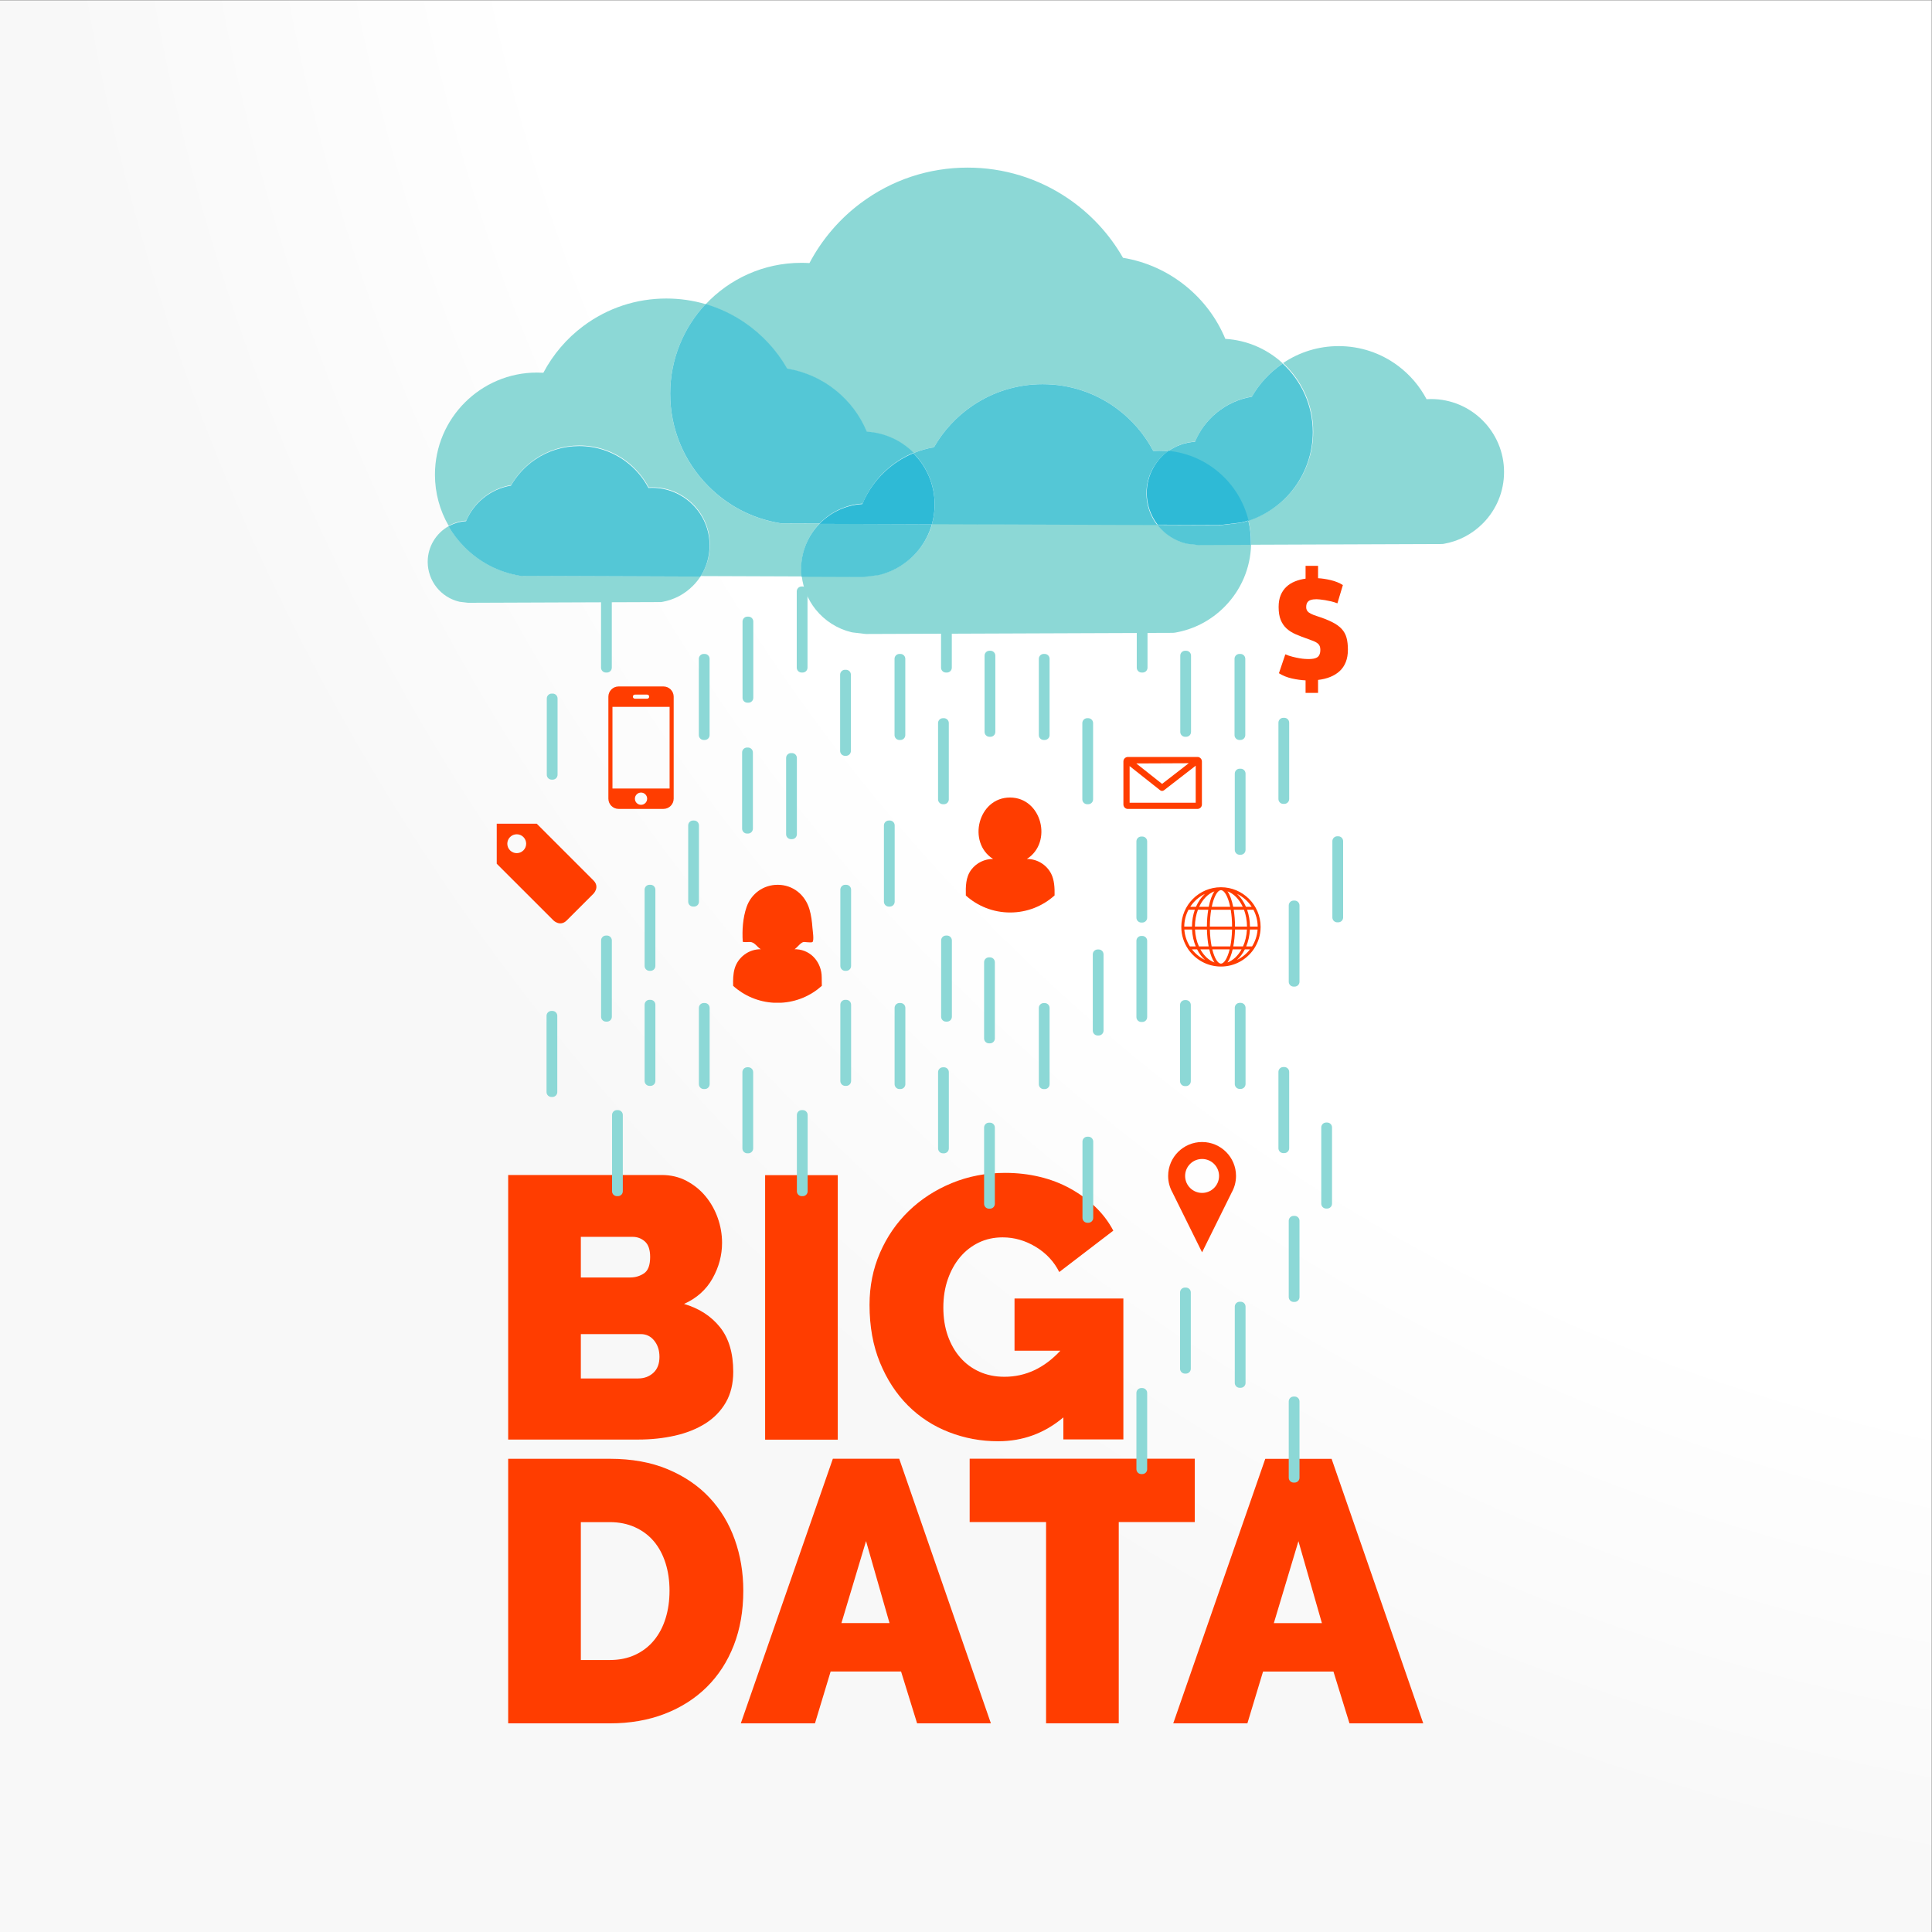 <?xml version="1.0" encoding="UTF-8" standalone="no"?>
<!-- Created with Inkscape (http://www.inkscape.org/) -->

<svg
   xmlns:dc="http://purl.org/dc/elements/1.1/"
   xmlns:cc="http://creativecommons.org/ns#"
   xmlns:rdf="http://www.w3.org/1999/02/22-rdf-syntax-ns#"
   xmlns:svg="http://www.w3.org/2000/svg"
   xmlns="http://www.w3.org/2000/svg"
   xmlns:sodipodi="http://sodipodi.sourceforge.net/DTD/sodipodi-0.dtd"
   xmlns:inkscape="http://www.inkscape.org/namespaces/inkscape"
   version="1.1"
   id="svg2"
   xml:space="preserve"
   width="5291.333"
   height="5291.333"
   viewBox="0 0 5291.333 5291.333"
   sodipodi:docname="enterprise.svg"
   inkscape:version="0.92.3 (2405546, 2018-03-11)"><rect x="0" y="0" width="5291.333" height="5291.333" fill="#333333" stroke="none"/><defs
     id="defs6"><radialGradient
       fx="0"
       fy="0"
       cx="0"
       cy="0"
       r="1"
       gradientUnits="userSpaceOnUse"
       gradientTransform="matrix(19842.5,0,0,-19842.5,19842.5,19842.5)"
       spreadMethod="pad"
       id="radialGradient22"><stop
         style="stop-opacity:1;stop-color:#ffffff"
         offset="0"
         id="stop16" /><stop
         style="stop-opacity:1;stop-color:#ffffff"
         offset="0.799"
         id="stop18" /><stop
         style="stop-opacity:1;stop-color:#f8f8f8"
         offset="1"
         id="stop20" /></radialGradient></defs><sodipodi:namedview
     pagecolor="#ffffff"
     bordercolor="#666666"
     borderopacity="1"
     objecttolerance="10"
     gridtolerance="10"
     guidetolerance="10"
     inkscape:pageopacity="0"
     inkscape:pageshadow="2"
     inkscape:window-width="1366"
     inkscape:window-height="704"
     id="namedview4"
     showgrid="false"
     inkscape:zoom="0.044601233"
     inkscape:cx="2645.6667"
     inkscape:cy="2645.6667"
     inkscape:window-x="0"
     inkscape:window-y="27"
     inkscape:window-maximized="1"
     inkscape:current-layer="g12" /><g
     id="g10"
     inkscape:groupmode="layer"
     inkscape:label="ink_ext_XXXXXX"
     transform="matrix(1.333,0,0,-1.333,0,5291.333)"><g
       id="g12"
       transform="scale(0.1)"><g
         id="g14"
         transform="scale(2.435)"><path
           d="M 16300,0 H 0 V 16300 H 16300 V 0"
           style="fill:url(#radialGradient22);fill-opacity:1;fill-rule:nonzero;stroke:none"
           id="path24"
           inkscape:connector-curvature="0" /></g><path
         d="m 13756,7012.3 c 0,209.2 -28.1,400.6 -84.2,574.2 -56.2,173.4 -136.6,321.5 -241.2,444 -104.6,122.5 -233.5,218.2 -386.6,287.1 -153.1,68.9 -324.2,103.4 -513,103.4 h -597.1 V 5588.3 h 597.1 c 194,0 367.5,35.6 520.7,107.1 153.1,71.5 281.9,171 386.6,298.6 104.5,127.5 183.7,278.2 237.3,451.7 53.6,173.5 80.4,362.4 80.4,566.6 z M 10441,4286.8 v 5435.7 h 2090 c 449.1,0 844.7,-71.6 1186.7,-214.4 341.9,-143 627.8,-336.9 857.5,-581.9 229.7,-244.9 403.1,-532 520.6,-861.2 117.3,-329.2 176.1,-680.2 176.1,-1052.7 0,-413.5 -65.1,-787.4 -195.3,-1121.6 -130.1,-334.4 -315.2,-620.2 -555,-857.5 -240,-237.3 -528.3,-421.1 -865.1,-551.2 -336.9,-130.2 -712,-195.2 -1125.5,-195.2 h -2090"
         style="fill:#ff3d00;fill-opacity:1;fill-rule:nonzero;stroke:none"
         id="path26"
         inkscape:connector-curvature="0" /><g
         id="g28"
         transform="scale(1.249)"><path
           d="m 14632.5,5081.85 -386.2,1348.74 -404.7,-1348.74 z m -931.9,2703.64 h 1091.2 L 16300,3432.74 h -1213.9 l -263.6,852.1 h -1158.7 l -257.5,-852.1 h -1219.9 l 1514.2,4352.75"
           style="fill:#ff3d00;fill-opacity:1;fill-rule:nonzero;stroke:none"
           id="path30"
           inkscape:connector-curvature="0" /></g><g
         id="g32"
         transform="scale(1.506)"><path
           d="M 16300,5592.68 H 15262.8 V 2847.01 h -991.5 v 2745.67 h -1042.4 v 864.37 H 16300 v -864.37"
           style="fill:#ff3d00;fill-opacity:1;fill-rule:nonzero;stroke:none"
           id="path34"
           inkscape:connector-curvature="0" /></g><g
         id="g36"
         transform="scale(1.794)"><path
           d="m 15139.3,3537.24 -268.8,938.79 -281.7,-938.79 z m -648.6,1881.88 h 759.6 L 16300,2389.37 h -844.9 l -183.5,593.11 h -806.5 l -179.2,-593.11 h -849.2 l 1054,3029.75"
           style="fill:#ff3d00;fill-opacity:1;fill-rule:nonzero;stroke:none"
           id="path38"
           inkscape:connector-curvature="0" /></g><path
         d="m 13549.3,11817.4 c 0,132.6 -35.8,243.6 -107.2,333 -71.5,89.2 -163.4,134 -275.6,134 h -1232.6 v -911.1 h 1179 c 122.5,0 225.9,38.3 310.1,114.8 84.2,76.6 126.3,186.3 126.3,329.3 z m -1615.4,2465.2 v -834.5 h 1018.2 c 102.1,0 195.3,28 279.5,84.2 84.2,56.1 126.3,168.4 126.3,336.8 0,148 -35.8,253.9 -107.2,317.8 -71.5,63.7 -155.7,95.7 -252.6,95.7 z m 3131.3,-2771.5 c 0,-245 -51.1,-455.5 -153.2,-631.6 -102.1,-176.1 -242.4,-320.3 -421,-432.6 -178.7,-112.3 -386.7,-195.2 -624,-248.8 -237.3,-53.6 -488.8,-80.4 -754.1,-80.4 H 10441 v 5435.8 h 3154.2 c 188.8,0 359.9,-41 513,-122.5 153.1,-81.7 283.2,-187.6 390.4,-317.8 107.2,-130.1 190.1,-278.2 248.8,-444 58.7,-165.9 88.1,-335.7 88.1,-509.1 0,-255.3 -65.1,-499 -195.2,-731.2 -130.2,-232.3 -325.4,-407 -585.7,-524.4 311.2,-91.9 557.5,-251.5 738.8,-478.5 181.1,-227.2 271.8,-532.1 271.8,-914.9"
         style="fill:#ff3d00;fill-opacity:1;fill-rule:nonzero;stroke:none"
         id="path40"
         inkscape:connector-curvature="0" /><g
         id="g42"
         transform="scale(1.056)"><path
           d="M 14886.6,9579.15 V 14725.6 H 16300 V 9579.15 h -1413.4"
           style="fill:#ff3d00;fill-opacity:1;fill-rule:nonzero;stroke:none"
           id="path44"
           inkscape:connector-curvature="0" /></g><g
         id="g46"
         transform="scale(1.416)"><path
           d="m 15429.2,7466.75 c -274.1,-230.79 -589.5,-346.08 -946.5,-346.08 -248.8,0 -486.8,44.08 -713.9,132.46 -227.2,88.3 -425.5,217.23 -595,386.71 -169.5,169.47 -304.7,376.75 -405.6,622.03 -101,245.13 -151.4,524.61 -151.4,838.27 0,270.43 50.4,521.93 151.4,754.49 100.9,232.57 239.7,434.47 416.5,605.77 176.6,171.3 384.8,306.5 624.6,405.7 239.8,99.1 498.5,148.7 776.1,148.7 173.1,0 338.9,-19 497.7,-56.8 158.6,-37.8 305.5,-93.8 440.7,-167.7 135.2,-73.9 257,-162.2 365.1,-265 108.2,-102.8 196.5,-219 265.1,-348.8 l -784.3,-600.35 c -75.7,151.39 -189.3,273.11 -340.7,365.02 -151.4,91.93 -311.9,137.93 -481.4,137.93 -126.3,0 -241.6,-25.3 -346.1,-75.7 -104.6,-50.57 -194.7,-120.87 -270.4,-210.94 -75.8,-90.14 -135.3,-197.45 -178.6,-321.79 -43.2,-124.4 -64.8,-260.54 -64.8,-408.39 0,-151.4 21.6,-288.52 64.8,-411.02 43.3,-122.64 103.7,-228.11 181.2,-316.42 77.5,-88.37 170.4,-156.83 278.6,-205.5 108.2,-48.68 228.9,-73.05 362.3,-73.05 306.5,0 576.9,126.17 811.3,378.66 h -665.2 v 757.17 H 16300 V 7147.65 h -870.8 v 319.1"
           style="fill:#ff3d00;fill-opacity:1;fill-rule:nonzero;stroke:none"
           id="path48"
           inkscape:connector-curvature="0" /></g><g
         id="g50"
         transform="scale(2.059)"><path
           d="m 6649.72,16300 c -301.46,0 -588.26,-95.1 -829.3,-275 -165.54,-123.5 -301.8,-283.2 -398.42,-465.9 -21.13,1.3 -42.31,2 -63.44,2 -561.51,0 -1018.31,-456.8 -1018.31,-1018.3 0,-182.3 47.68,-357.4 137.09,-511 52.35,29.5 111.84,47.8 175.16,51.7 36.99,89 95.31,167.5 170.94,229.3 80.49,66 175.56,108.9 277.13,125.6 58.83,102.9 140.92,191.9 239.43,259.1 130.19,88.8 282.57,135.7 440.64,135.7 170.07,0 331.87,-53.6 467.84,-155.1 93.41,-69.7 170.26,-159.8 224.76,-262.9 11.9,0.8 23.9,1.1 35.8,1.1 316.77,0 574.47,-257.6 574.47,-574.5 0,-112 -31.92,-219.3 -91.47,-311.3 l 1008.35,-3.7 c -3.01,25.2 -4.52,50.7 -4.52,76.2 0,175.5 69.76,335 182.99,452.2 l -374.96,1.4 c -9.82,0.1 -19.58,1 -29.29,2.6 -270.04,46.1 -515.26,174.3 -709.12,370.6 -243.66,246.6 -377.83,573.4 -377.83,920.2 0,345.3 134.31,659.8 353.49,894 -126.06,37 -257.6,56 -391.43,56"
           style="fill:#8cd8d6;fill-opacity:1;fill-rule:nonzero;stroke:none"
           id="path52"
           inkscape:connector-curvature="0" /></g><g
         id="g54"
         transform="scale(2.224)"><path
           d="m 8939.49,16300 c -358.89,0 -700.29,-113.2 -987.29,-327.4 -197.02,-147 -359.25,-337.1 -474.26,-554.6 -25.14,1.5 -50.41,2.3 -75.59,2.3 -348.77,0 -663.65,-148.1 -885,-384.7 127.61,-37.4 249.09,-94.7 360.65,-170.9 161.64,-110.2 296.35,-256.2 392.84,-425 166.63,-27.5 322.65,-97.9 454.66,-206 124.1,-101.6 219.82,-230.4 280.48,-376.4 168.25,-10.2 319.95,-82.7 432.23,-194.8 60.87,25.2 124.63,43.4 190.19,54.2 86.82,151.9 208.04,283.3 353.4,382.4 192.13,131.1 417.08,200.4 650.39,200.4 251.03,0 489.81,-79.2 690.61,-229 137.8,-102.9 251.3,-235.9 331.7,-388 17.6,1.1 35.3,1.6 52.9,1.6 28.4,0 56.6,-1.4 84.3,-4.1 71.1,51 156.7,83 249.4,88.6 43.3,104.4 111.7,196.5 200.4,269.1 94.4,77.2 205.9,127.6 325,147.2 69,120.7 165.3,225.1 280.8,303.8 1.2,0.9 2.5,1.7 3.7,2.6 -141.5,130.5 -326.8,214.2 -531,226.6 -78,187.8 -201.1,353.4 -360.7,484.1 -169.8,139 -370.4,229.6 -584.8,264.9 -124.1,217.1 -297.3,404.9 -505.18,546.7 -274.72,187.4 -596.25,286.4 -929.83,286.4"
           style="fill:#8cd8d6;fill-opacity:1;fill-rule:nonzero;stroke:none"
           id="path56"
           inkscape:connector-curvature="0" /></g><g
         id="g58"
         transform="scale(2.052)"><path
           d="m 7065.4,16300 c -219.98,-235 -354.75,-550.6 -354.75,-897.2 0,-347.9 134.68,-675.8 379.18,-923.3 194.53,-197 440.59,-325.6 711.56,-371.8 9.7,-1.7 19.54,-2.6 29.39,-2.6 l 376.3,-1.4 c 110.26,114.1 261.61,188.3 429.92,198.5 59.22,142.4 152.52,268 273.55,367.1 72.43,59.3 152.32,107 237.24,142.1 -121.72,121.5 -286.18,200.1 -468.58,211.2 -65.75,158.3 -169.53,297.9 -304.01,408 -143.16,117.2 -312.3,193.6 -492.95,223.3 -104.6,183.1 -250.64,341.4 -425.82,460.8 -120.99,82.5 -252.69,144.7 -391.03,185.3"
           style="fill:#54c7d6;fill-opacity:1;fill-rule:nonzero;stroke:none"
           id="path60"
           inkscape:connector-curvature="0" /></g><g
         id="g62"
         transform="scale(1.775)"><path
           d="m 10790.3,16300 c -30.4,-106.7 -81.6,-207.3 -151.5,-294.6 -116.4,-145.7 -279.7,-249.8 -459.9,-293.1 -6.1,-1.5 -12.3,-2.5 -18.5,-3.3 l -155.5,-18.7 c -6.04,-0.7 -12.13,-1.1 -18.27,-1.1 h -3.61 -1.74 l -700.39,2.6 c 16.62,-139.2 71.9,-272.5 159.81,-382.5 104.76,-131 251.66,-224.7 413.84,-263.7 5.47,-1.3 11.05,-2.3 16.63,-3 l 139.83,-16.8 c 5.4,-0.6 11,-1 16.4,-1 h 3.3 1.6 l 3544,13.3 c 8,0 16,0.7 23.8,2.1 219.1,37.3 418.1,141.3 575.4,300.6 191,193.3 299.1,447.4 306.2,718.1 l -606.6,-2.3 h -1.2 -2.6 c -4.4,0.1 -8.7,0.4 -13.1,0.9 l -111,13.3 c -4.5,0.6 -8.9,1.4 -13.3,2.4 -128.8,31 -245.5,105.4 -328.8,209.5 -1.9,2.5 -3.9,5 -5.9,7.6 l -2608.9,9.7"
           style="fill:#8cd8d6;fill-opacity:1;fill-rule:nonzero;stroke:none"
           id="path64"
           inkscape:connector-curvature="0" /></g><g
         id="g66"
         transform="scale(1.775)"><path
           d="m 9485.1,16300 c -131.32,-135.9 -212.21,-320.9 -212.21,-524.4 0,-29.7 1.74,-59.2 5.24,-88.5 l 700.18,-2.6 h 1.74 3.67 c 6.08,0 12.17,0.4 18.28,1.2 l 155.3,18.6 c 6.2,0.8 12.4,1.9 18.6,3.3 180.1,43.4 343.4,147.4 459.8,293 69.8,87.4 121,187.9 151.4,294.6 l -1302,4.8"
           style="fill:#54c7d6;fill-opacity:1;fill-rule:nonzero;stroke:none"
           id="path68"
           inkscape:connector-curvature="0" /></g><g
         id="g70"
         transform="scale(1.951)"><path
           d="m 10979.8,16300 c -266,0 -522.4,-79 -741.4,-228.4 -165.7,-113 -303.89,-262.7 -402.86,-435.9 -74.73,-12.3 -147.41,-33 -216.8,-61.7 138.64,-138.4 224.49,-329.6 224.49,-540.4 0,-70.7 -9.95,-140.8 -29.12,-208.3 l 2372.89,-8.8 c -73.6,95.1 -114,213.1 -114,333.5 0,182.7 90.3,344.7 228.5,443.9 -31.6,3.1 -63.7,4.7 -96.1,4.7 -20.1,0 -40.3,-0.6 -60.3,-1.9 -91.7,173.5 -221,325 -378.1,442.3 -228.9,170.7 -501.1,261 -787.2,261"
           style="fill:#54c7d6;fill-opacity:1;fill-rule:nonzero;stroke:none"
           id="path72"
           inkscape:connector-curvature="0" /></g><g
         id="g74"
         transform="scale(1.864)"><path
           d="m 10067.1,16300 c -93.4,-38.7 -181.32,-91.2 -261.03,-156.4 -133.2,-109.1 -235.87,-247.3 -301.04,-404 -185.23,-11.2 -351.79,-92.9 -473.18,-218.5 l 1239.75,-4.6 c 20.1,70.6 30.6,144 30.6,217.9 0,220.7 -89.9,420.8 -235.1,565.6"
           style="fill:#2ebad6;fill-opacity:1;fill-rule:nonzero;stroke:none"
           id="path76"
           inkscape:connector-curvature="0" /></g><g
         id="g78"
         transform="scale(1.999)"><path
           d="m 13758.5,16300 c -204.6,0 -401.8,-60.3 -570.9,-174.3 190.3,-175.4 309.7,-426.6 309.7,-705.1 0,-216.4 -74.4,-428.7 -209.6,-597.8 -117.8,-147.5 -277.8,-257.6 -455.9,-315.2 17.5,-71.7 26.8,-146.6 26.8,-223.6 0,-8.5 -0.2,-17 -0.4,-25.4 l 1961.7,7.3 c 5.6,0.1 11.2,0.6 16.8,1.5 154.5,26.4 294.9,99.7 405.9,212.1 139.4,141.2 216.2,328.3 216.2,526.8 0,413.3 -336.2,749.7 -749.6,749.7 -15.6,0 -31.2,-0.5 -46.8,-1.5 -71.1,134.5 -171.4,252.1 -293.3,343 -177.5,132.5 -388.6,202.5 -610.6,202.5"
           style="fill:#8cd8d6;fill-opacity:1;fill-rule:nonzero;stroke:none"
           id="path80"
           inkscape:connector-curvature="0" /></g><g
         id="g82"
         transform="scale(1.977)"><path
           d="m 13330.2,16300 c -1.4,-1 -2.8,-1.9 -4.2,-2.9 -129.9,-88.6 -238.2,-206 -315.8,-341.7 -134,-22.1 -259.5,-78.7 -365.6,-165.6 -99.7,-81.7 -176.7,-185.2 -225.5,-302.6 -104.2,-6.3 -200.4,-42.4 -280.4,-99.8 405.6,-40.2 737.3,-335.6 831.8,-723 180,58.2 341.7,169.5 460.8,318.6 136.6,170.9 211.9,385.5 211.9,604.3 0,281.5 -120.7,535.4 -313,712.7"
           style="fill:#54c7d6;fill-opacity:1;fill-rule:nonzero;stroke:none"
           id="path84"
           inkscape:connector-curvature="0" /></g><g
         id="g86"
         transform="scale(1.779)"><path
           d="m 14417.2,16300 c -25.7,-8.3 -51.7,-15.6 -77.9,-21.9 -7.9,-1.9 -15.8,-3.3 -23.8,-4.3 l -199.4,-24 c -7.8,-0.9 -15.6,-1.4 -23.5,-1.5 h -4.6 -2.3 l -718.7,2.7 c 1.9,-2.5 3.9,-5 5.9,-7.5 83,-103.9 199.5,-178.1 327.9,-209 4.4,-1 8.8,-1.8 13.3,-2.4 l 110.8,-13.3 c 4.3,-0.5 8.6,-0.8 13,-0.8 h 2.6 1.2 l 605.2,2.3 c 0.2,9.4 0.3,18.9 0.3,28.5 0,86.5 -10.4,170.6 -30,251.2"
           style="fill:#54c7d6;fill-opacity:1;fill-rule:nonzero;stroke:none"
           id="path88"
           inkscape:connector-curvature="0" /></g><g
         id="g90"
         transform="scale(1.867)"><path
           d="m 12858.6,16300 c -144.5,-103.6 -238.8,-273 -238.8,-464 0,-125.8 42.2,-249.1 119.1,-348.6 l 685,-2.5 h 2.1 4.4 c 7.5,0 15,0.5 22.4,1.3 l 190,22.9 c 7.7,0.9 15.2,2.3 22.7,4.1 25,6 49.8,13 74.2,20.9 -100.1,410.3 -451.4,723.3 -881.1,765.9"
           style="fill:#2ebad6;fill-opacity:1;fill-rule:nonzero;stroke:none"
           id="path92"
           inkscape:connector-curvature="0" /></g><g
         id="g94"
         transform="scale(1.772)"><path
           d="m 5201.09,16300 c -144.32,-81.5 -241.99,-236.3 -241.99,-413.5 0,-107.1 36.83,-212.1 103.67,-295.8 65.78,-82.3 158.04,-141.1 259.85,-165.5 3.44,-0.9 6.95,-1.5 10.47,-1.9 l 87.77,-10.6 c 3.45,-0.4 6.9,-0.6 10.35,-0.7 h 2.05 0.99 l 2225.55,8.4 c 4.97,0 9.99,0.4 14.9,1.3 137.63,23.5 262.56,88.8 361.31,188.8 32.73,33.1 61.51,69 86.28,107.2 l -2072.23,7.7 c -8.86,0.1 -17.72,0.9 -26.46,2.4 -243.89,41.7 -465.37,157.3 -640.49,334.6 -71.3,72.3 -132.23,152 -182.02,237.6"
           style="fill:#8cd8d6;fill-opacity:1;fill-rule:nonzero;stroke:none"
           id="path96"
           inkscape:connector-curvature="0" /></g><g
         id="g98"
         transform="scale(1.873)"><path
           d="m 6352.26,16300 c -173.7,0 -341.15,-51.6 -484.21,-149.2 -108.26,-73.8 -198.47,-171.6 -263.11,-284.6 -111.62,-18.4 -216.08,-65.6 -304.53,-138 -83.11,-68 -147.2,-154.3 -187.85,-252.1 -69.59,-4.2 -134.96,-24.3 -192.49,-56.8 47.11,-81 104.74,-156.4 172.2,-224.7 165.64,-167.7 375.16,-277.2 605.87,-316.6 8.27,-1.4 16.65,-2.2 25.04,-2.2 l 1960.27,-7.3 c 65.44,101.1 100.51,219 100.51,342.1 0,348.1 -283.18,631.3 -631.27,631.3 -13.13,0 -26.26,-0.4 -39.34,-1.2 -59.9,113.3 -144.39,212.2 -246.99,288.8 -149.41,111.5 -327.22,170.5 -514.1,170.5"
           style="fill:#54c7d6;fill-opacity:1;fill-rule:nonzero;stroke:none"
           id="path100"
           inkscape:connector-curvature="0" /></g><g
         id="g102"
         transform="scale(1.696)"><path
           d="m 7411.54,15316.7 c 0,-32.7 -26.48,-59.1 -59.15,-59.1 h -12.09 c -32.61,0 -59.08,26.4 -59.08,59.1 v 924.2 c 0,32.6 26.47,59.1 59.08,59.1 h 12.09 c 32.67,0 59.15,-26.5 59.15,-59.1 v -924.2"
           style="fill:#8cd8d6;fill-opacity:1;fill-rule:nonzero;stroke:none"
           id="path104"
           inkscape:connector-curvature="0" /></g><g
         id="g106"
         transform="scale(1.036)"><path
           d="m 12351.5,14690 c 0,-53.4 -43.2,-96.8 -96.7,-96.8 h -19.8 c -53.5,0 -96.8,43.4 -96.8,96.8 v 1513.3 c 0,53.4 43.3,96.7 96.8,96.7 h 19.8 c 53.5,0 96.7,-43.3 96.7,-96.7 V 14690"
           style="fill:#8cd8d6;fill-opacity:1;fill-rule:nonzero;stroke:none"
           id="path108"
           inkscape:connector-curvature="0" /></g><g
         id="g110"
         transform="scale(1.561)"><path
           d="m 7196.93,15231.5 c 0,-35.5 28.78,-64.2 64.27,-64.2 h 13.14 c 35.43,0 64.2,28.7 64.2,64.2 v 1004.2 c 0,35.5 -28.77,64.3 -64.2,64.3 h -13.14 c -35.49,0 -64.27,-28.8 -64.27,-64.3 v -1004.2"
           style="fill:#8cd8d6;fill-opacity:1;fill-rule:nonzero;stroke:none"
           id="path112"
           inkscape:connector-curvature="0" /></g><g
         id="g114"
         transform="scale(1.161)"><path
           d="m 9671.98,14864 c 0,-47.6 38.67,-86.3 86.37,-86.3 H 9776 c 47.63,0 86.29,38.7 86.29,86.3 v 1349.6 c 0,47.7 -38.66,86.4 -86.29,86.4 h -17.65 c -47.7,0 -86.37,-38.7 -86.37,-86.4 V 14864"
           style="fill:#8cd8d6;fill-opacity:1;fill-rule:nonzero;stroke:none"
           id="path116"
           inkscape:connector-curvature="0" /></g><g
         id="g118"
         transform="scale(1.256)"><path
           d="m 10008.8,14972 c 0,-44 -35.8,-79.8 -79.92,-79.8 h -16.32 c -44.04,0 -79.8,35.8 -79.8,79.8 v 1248.1 c 0,44.1 35.76,79.9 79.8,79.9 h 16.32 c 44.12,0 79.92,-35.8 79.92,-79.9 V 14972"
           style="fill:#8cd8d6;fill-opacity:1;fill-rule:nonzero;stroke:none"
           id="path120"
           inkscape:connector-curvature="0" /></g><g
         id="g122"
         transform="scale(1.175)"><path
           d="m 11459.9,14880.6 c 0,-47.1 -38.2,-85.3 -85.4,-85.3 h -17.4 c -47.1,0 -85.3,38.2 -85.3,85.3 v 1334 c 0,47.2 38.2,85.4 85.3,85.4 h 17.4 c 47.2,0 85.4,-38.2 85.4,-85.4 v -1334"
           style="fill:#8cd8d6;fill-opacity:1;fill-rule:nonzero;stroke:none"
           id="path124"
           inkscape:connector-curvature="0" /></g><g
         id="g126"
         transform="scale(1.611)"><path
           d="m 9049.91,15264.8 c 0,-34.3 -27.81,-62.2 -62.2,-62.2 h -12.73 c -34.39,0 -62.2,27.9 -62.2,62.2 v 972.9 c 0,34.4 27.81,62.3 62.2,62.3 h 12.73 c 34.39,0 62.2,-27.9 62.2,-62.3 v -972.9"
           style="fill:#8cd8d6;fill-opacity:1;fill-rule:nonzero;stroke:none"
           id="path128"
           inkscape:connector-curvature="0" /></g><g
         id="g130"
         transform="scale(1.658)"><path
           d="m 9334.9,15294 c 0,-33.4 -27.09,-60.5 -60.45,-60.5 h -12.36 c -33.43,0 -60.51,27.1 -60.51,60.5 v 945.5 c 0,33.4 27.08,60.5 60.51,60.5 h 12.36 c 33.36,0 60.45,-27.1 60.45,-60.5 V 15294"
           style="fill:#8cd8d6;fill-opacity:1;fill-rule:nonzero;stroke:none"
           id="path132"
           inkscape:connector-curvature="0" /></g><g
         id="g134"
         transform="scale(1.401)"><path
           d="m 10092.5,15109.6 c 0,-39.6 32.1,-71.6 71.6,-71.6 h 14.6 c 39.6,0 71.6,32 71.6,71.6 v 1118.9 c 0,39.4 -32,71.5 -71.6,71.5 h -14.6 c -39.5,0 -71.6,-32.1 -71.6,-71.5 v -1118.9"
           style="fill:#8cd8d6;fill-opacity:1;fill-rule:nonzero;stroke:none"
           id="path136"
           inkscape:connector-curvature="0" /></g><g
         id="g138"
         transform="scale(1.32)"><path
           d="m 10033.6,15036.5 c 0,-41.9 34,-75.9 76,-75.9 h 15.5 c 42,0 76,34 76,75.9 v 1187.6 c 0,42 -34,75.9 -76,75.9 h -15.5 c -42,0 -76,-33.9 -76,-75.9 v -1187.6"
           style="fill:#8cd8d6;fill-opacity:1;fill-rule:nonzero;stroke:none"
           id="path140"
           inkscape:connector-curvature="0" /></g><g
         id="g142"
         transform="scale(1.171)"><path
           d="m 12451.2,14875.9 c 0,-47.4 -38.3,-85.7 -85.6,-85.7 h -17.5 c -47.3,0 -85.6,38.3 -85.6,85.7 v 1338.5 c 0,47.3 38.3,85.6 85.6,85.6 h 17.5 c 47.3,0 85.6,-38.3 85.6,-85.6 v -1338.5"
           style="fill:#8cd8d6;fill-opacity:1;fill-rule:nonzero;stroke:none"
           id="path144"
           inkscape:connector-curvature="0" /></g><g
         id="g146"
         transform="scale(1.09)"><path
           d="m 14196.8,14770.1 c 0,-50.8 -41.2,-91.9 -92,-91.9 h -18.8 c -50.8,0 -92,41.1 -92,91.9 v 1438 c 0,50.8 41.2,91.9 92,91.9 h 18.8 c 50.8,0 92,-41.1 92,-91.9 v -1438"
           style="fill:#8cd8d6;fill-opacity:1;fill-rule:nonzero;stroke:none"
           id="path148"
           inkscape:connector-curvature="0" /></g><g
         id="g150"
         transform="scale(1.696)"><path
           d="m 9782.49,15316.7 c 0,-32.7 -26.48,-59.1 -59.15,-59.1 h -12.09 c -32.61,0 -59.08,26.4 -59.08,59.1 v 924.2 c 0,32.6 26.47,59.1 59.08,59.1 h 12.09 c 32.67,0 59.15,-26.5 59.15,-59.1 v -924.2"
           style="fill:#8cd8d6;fill-opacity:1;fill-rule:nonzero;stroke:none"
           id="path152"
           inkscape:connector-curvature="0" /></g><g
         id="g154"
         transform="scale(1.591)"><path
           d="m 10988.3,15252 c 0,-34.8 -28.2,-63 -63,-63 h -12.9 c -34.8,0 -63,28.2 -63,63 v 985 c 0,34.8 28.2,63 63,63 h 12.9 c 34.8,0 63,-28.2 63,-63 v -985"
           style="fill:#8cd8d6;fill-opacity:1;fill-rule:nonzero;stroke:none"
           id="path156"
           inkscape:connector-curvature="0" /></g><g
         id="g158"
         transform="scale(1.486)"><path
           d="m 10869.1,15177.5 c 0,-37.2 30.2,-67.4 67.5,-67.4 h 13.8 c 37.2,0 67.5,30.2 67.5,67.4 v 1055 c 0,37.3 -30.3,67.5 -67.5,67.5 h -13.8 c -37.3,0 -67.5,-30.2 -67.5,-67.5 v -1055"
           style="fill:#8cd8d6;fill-opacity:1;fill-rule:nonzero;stroke:none"
           id="path160"
           inkscape:connector-curvature="0" /></g><g
         id="g162"
         transform="scale(1.493)"><path
           d="m 10212.8,15183.5 c 0,-37.1 30.1,-67.2 67.2,-67.2 h 13.7 c 37.1,0 67.1,30.1 67.1,67.2 v 1049.4 c 0,37 -30,67.1 -67.1,67.1 h -13.7 c -37.1,0 -67.2,-30.1 -67.2,-67.1 v -1049.4"
           style="fill:#8cd8d6;fill-opacity:1;fill-rule:nonzero;stroke:none"
           id="path164"
           inkscape:connector-curvature="0" /></g><g
         id="g166"
         transform="scale(1.036)"><path
           d="m 16017.2,14689.9 c 0,-53.4 -43.4,-96.7 -96.8,-96.7 h -19.8 c -53.4,0 -96.8,43.3 -96.8,96.7 v 1513.3 c 0,53.5 43.4,96.8 96.8,96.8 h 19.8 c 53.4,0 96.8,-43.3 96.8,-96.8 v -1513.3"
           style="fill:#8cd8d6;fill-opacity:1;fill-rule:nonzero;stroke:none"
           id="path168"
           inkscape:connector-curvature="0" /></g><g
         id="g170"
         transform="scale(1.175)"><path
           d="m 14882.3,14880.6 c 0,-47.1 -38.2,-85.3 -85.3,-85.3 h -17.5 c -47.1,0 -85.3,38.2 -85.3,85.3 v 1334 c 0,47.2 38.2,85.4 85.3,85.4 h 17.5 c 47.1,0 85.3,-38.2 85.3,-85.4 v -1334"
           style="fill:#8cd8d6;fill-opacity:1;fill-rule:nonzero;stroke:none"
           id="path172"
           inkscape:connector-curvature="0" /></g><g
         id="g174"
         transform="scale(1.611)"><path
           d="m 11545.8,15264.8 c 0,-34.3 -27.9,-62.2 -62.2,-62.2 h -12.8 c -34.3,0 -62.2,27.9 -62.2,62.2 v 972.9 c 0,34.4 27.9,62.3 62.2,62.3 h 12.8 c 34.3,0 62.2,-27.9 62.2,-62.3 v -972.9"
           style="fill:#8cd8d6;fill-opacity:1;fill-rule:nonzero;stroke:none"
           id="path176"
           inkscape:connector-curvature="0" /></g><g
         id="g178"
         transform="scale(1.53)"><path
           d="m 12741.4,15210.1 c 0,-36.2 -29.4,-65.5 -65.5,-65.5 h -13.4 c -36.2,0 -65.6,29.3 -65.6,65.5 v 1024.3 c 0,36.3 29.4,65.6 65.6,65.6 h 13.4 c 36.1,0 65.5,-29.3 65.5,-65.6 v -1024.3"
           style="fill:#8cd8d6;fill-opacity:1;fill-rule:nonzero;stroke:none"
           id="path180"
           inkscape:connector-curvature="0" /></g><g
         id="g182"
         transform="scale(1.401)"><path
           d="m 12963,15109.6 c 0,-39.6 32,-71.6 71.5,-71.6 h 14.6 c 39.6,0 71.6,32 71.6,71.6 v 1118.9 c 0,39.4 -32,71.5 -71.6,71.5 h -14.6 c -39.5,0 -71.5,-32.1 -71.5,-71.5 v -1118.9"
           style="fill:#8cd8d6;fill-opacity:1;fill-rule:nonzero;stroke:none"
           id="path184"
           inkscape:connector-curvature="0" /></g><g
         id="g186"
         transform="scale(1.32)"><path
           d="m 13080.1,15036.5 c 0,-41.9 34,-75.9 75.9,-75.9 h 15.5 c 42,0 76,34 76,75.9 v 1187.6 c 0,42 -34,75.9 -76,75.9 h -15.5 c -41.9,0 -75.9,-33.9 -75.9,-75.9 v -1187.6"
           style="fill:#8cd8d6;fill-opacity:1;fill-rule:nonzero;stroke:none"
           id="path188"
           inkscape:connector-curvature="0" /></g><g
         id="g190"
         transform="scale(1.171)"><path
           d="m 15885.1,14875.9 c 0,-47.4 -38.3,-85.7 -85.6,-85.7 h -17.5 c -47.3,0 -85.6,38.3 -85.6,85.7 v 1338.5 c 0,47.3 38.3,85.6 85.6,85.6 h 17.5 c 47.3,0 85.6,-38.3 85.6,-85.6 v -1338.5"
           style="fill:#8cd8d6;fill-opacity:1;fill-rule:nonzero;stroke:none"
           id="path192"
           inkscape:connector-curvature="0" /></g><g
         id="g194"
         transform="scale(1.196)"><path
           d="m 16300,13460.6 c 0,-46.3 -37.5,-83.8 -83.8,-83.8 h -17.1 c -46.3,0 -83.9,37.5 -83.9,83.8 v 1310.5 c 0,46.3 37.6,83.8 83.9,83.8 h 17.1 c 46.3,0 83.8,-37.5 83.8,-83.8 v -1310.5"
           style="fill:#8cd8d6;fill-opacity:1;fill-rule:nonzero;stroke:none"
           id="path196"
           inkscape:connector-curvature="0" /></g><g
         id="g198"
         transform="scale(1.625)"><path
           d="m 16164,10874.6 c 0,34.1 27.6,61.7 61.7,61.7 h 12.6 c 34.1,0 61.7,-27.6 61.7,-61.7 v -964.8 c 0,-34.04 -27.6,-61.68 -61.7,-61.68 h -12.6 c -34.1,0 -61.7,27.64 -61.7,61.68 v 964.8"
           style="fill:#8cd8d6;fill-opacity:1;fill-rule:nonzero;stroke:none"
           id="path200"
           inkscape:connector-curvature="0" /></g><g
         id="g202"
         transform="scale(1.57)"><path
           d="m 16159.2,12095.4 c 0,35.2 28.6,63.9 63.8,63.9 h 13.1 c 35.3,0 63.9,-28.7 63.9,-63.9 v -998.5 c 0,-35.3 -28.6,-63.9 -63.9,-63.9 h -13.1 c -35.2,0 -63.8,28.6 -63.8,63.9 v 998.5"
           style="fill:#8cd8d6;fill-opacity:1;fill-rule:nonzero;stroke:none"
           id="path204"
           inkscape:connector-curvature="0" /></g><g
         id="g206"
         transform="scale(1.57)"><path
           d="m 16159.2,8184.02 c 0,35.23 28.6,63.84 63.8,63.84 h 13.1 c 35.3,0 63.9,-28.61 63.9,-63.84 V 7185.5 c 0,-35.3 -28.6,-63.84 -63.9,-63.84 h -13.1 c -35.2,0 -63.8,28.54 -63.8,63.84 v 998.52"
           style="fill:#8cd8d6;fill-opacity:1;fill-rule:nonzero;stroke:none"
           id="path208"
           inkscape:connector-curvature="0" /></g><g
         id="g210"
         transform="scale(1.638)"><path
           d="m 16300,12876.3 c 0,33.8 -27.4,61.2 -61.2,61.2 h -12.5 c -33.8,0 -61.2,-27.4 -61.2,-61.2 v -956.8 c 0,-33.8 27.4,-61.2 61.2,-61.2 h 12.5 c 33.8,0 61.2,27.4 61.2,61.2 v 956.8"
           style="fill:#8cd8d6;fill-opacity:1;fill-rule:nonzero;stroke:none"
           id="path212"
           inkscape:connector-curvature="0" /></g><g
         id="g214"
         transform="scale(1.638)"><path
           d="m 16300,8921.28 c 0,33.76 -27.4,61.17 -61.2,61.17 h -12.5 c -33.8,0 -61.2,-27.41 -61.2,-61.17 v -956.8 c 0,-33.82 27.4,-61.24 61.2,-61.24 h 12.5 c 33.8,0 61.2,27.42 61.2,61.24 v 956.8"
           style="fill:#8cd8d6;fill-opacity:1;fill-rule:nonzero;stroke:none"
           id="path216"
           inkscape:connector-curvature="0" /></g><g
         id="g218"
         transform="scale(1.638)"><path
           d="m 16300,6655.06 c 0,33.82 -27.4,61.17 -61.2,61.17 h -12.5 c -33.8,0 -61.2,-27.35 -61.2,-61.17 v -956.8 c 0,-33.82 27.4,-61.17 61.2,-61.17 h 12.5 c 33.8,0 61.2,27.35 61.2,61.17 v 956.8"
           style="fill:#8cd8d6;fill-opacity:1;fill-rule:nonzero;stroke:none"
           id="path220"
           inkscape:connector-curvature="0" /></g><g
         id="g222"
         transform="scale(1.693)"><path
           d="m 16300,13238.1 c 0,32.8 -26.5,59.3 -59.2,59.3 h -12.1 c -32.7,0 -59.2,-26.5 -59.2,-59.3 v -925.8 c 0,-32.6 26.5,-59.1 59.2,-59.1 h 12.1 c 32.7,0 59.2,26.5 59.2,59.1 v 925.8"
           style="fill:#8cd8d6;fill-opacity:1;fill-rule:nonzero;stroke:none"
           id="path224"
           inkscape:connector-curvature="0" /></g><g
         id="g226"
         transform="scale(1.625)"><path
           d="m 16164,15290.1 c 0,34 27.6,61.7 61.7,61.7 h 12.6 c 34.1,0 61.7,-27.7 61.7,-61.7 v -964.8 c 0,-34.1 -27.6,-61.7 -61.7,-61.7 h -12.6 c -34.1,0 -61.7,27.6 -61.7,61.7 v 964.8"
           style="fill:#8cd8d6;fill-opacity:1;fill-rule:nonzero;stroke:none"
           id="path228"
           inkscape:connector-curvature="0" /></g><g
         id="g230"
         transform="scale(1.611)"><path
           d="m 15744.7,16237.7 c 0,34.4 27.8,62.3 62.2,62.3 h 12.7 c 34.4,0 62.3,-27.9 62.3,-62.3 v -972.9 c 0,-34.3 -27.9,-62.2 -62.3,-62.2 h -12.7 c -34.4,0 -62.2,27.9 -62.2,62.2 v 972.9"
           style="fill:#8cd8d6;fill-opacity:1;fill-rule:nonzero;stroke:none"
           id="path232"
           inkscape:connector-curvature="0" /></g><g
         id="g234"
         transform="scale(1.501)"><path
           d="m 16152.8,12689.6 c 0,36.9 29.9,66.8 66.8,66.8 h 13.6 c 36.9,0 66.8,-29.9 66.8,-66.8 v -1044 c 0,-36.9 -29.9,-66.8 -66.8,-66.8 h -13.6 c -36.9,0 -66.8,29.9 -66.8,66.8 v 1044"
           style="fill:#8cd8d6;fill-opacity:1;fill-rule:nonzero;stroke:none"
           id="path236"
           inkscape:connector-curvature="0" /></g><g
         id="g238"
         transform="scale(1.501)"><path
           d="m 16152.8,8754.23 c 0,36.9 29.9,66.81 66.8,66.81 h 13.6 c 36.9,0 66.8,-29.91 66.8,-66.81 V 7710.18 c 0,-36.84 -29.9,-66.75 -66.8,-66.75 h -13.6 c -36.9,0 -66.8,29.91 -66.8,66.75 v 1044.05"
           style="fill:#8cd8d6;fill-opacity:1;fill-rule:nonzero;stroke:none"
           id="path240"
           inkscape:connector-curvature="0" /></g><g
         id="g242"
         transform="scale(1.446)"><path
           d="m 16147.2,14083.4 c 0,38.3 31,69.4 69.3,69.4 h 14.2 c 38.3,0 69.3,-31.1 69.3,-69.4 v -1083.7 c 0,-38.2 -31,-69.2 -69.3,-69.2 h -14.2 c -38.3,0 -69.3,31 -69.3,69.2 v 1083.7"
           style="fill:#8cd8d6;fill-opacity:1;fill-rule:nonzero;stroke:none"
           id="path244"
           inkscape:connector-curvature="0" /></g><g
         id="g246"
         transform="scale(1.57)"><path
           d="m 16300,15159.7 c 0,35.3 -28.6,63.9 -63.9,63.9 h -13.1 c -35.2,0 -63.8,-28.6 -63.8,-63.9 v -998.5 c 0,-35.3 28.6,-63.8 63.8,-63.8 h 13.1 c 35.3,0 63.9,28.5 63.9,63.8 v 998.5"
           style="fill:#8cd8d6;fill-opacity:1;fill-rule:nonzero;stroke:none"
           id="path248"
           inkscape:connector-curvature="0" /></g><g
         id="g250"
         transform="scale(1.615)"><path
           d="m 15015.4,16237.9 c 0,34.3 27.8,62.1 62.2,62.1 h 12.6 c 34.3,0 62.1,-27.8 62.1,-62.1 v -970.5 c 0,-34.3 -27.8,-62.1 -62.1,-62.1 h -12.6 c -34.4,0 -62.2,27.8 -62.2,62.1 v 970.5"
           style="fill:#8cd8d6;fill-opacity:1;fill-rule:nonzero;stroke:none"
           id="path252"
           inkscape:connector-curvature="0" /></g><g
         id="g254"
         transform="scale(1.696)"><path
           d="m 13771.2,16240.9 c 0,32.6 26.5,59.1 59.1,59.1 h 12.1 c 32.6,0 59.1,-26.5 59.1,-59.1 v -924.2 c 0,-32.7 -26.5,-59.1 -59.1,-59.1 h -12.1 c -32.6,0 -59.1,26.4 -59.1,59.1 v 924.2"
           style="fill:#8cd8d6;fill-opacity:1;fill-rule:nonzero;stroke:none"
           id="path256"
           inkscape:connector-curvature="0" /></g><g
         id="g258"
         transform="scale(1.378)"><path
           d="m 16139.7,11785.1 c 0,40.2 32.6,72.7 72.7,72.7 h 14.9 c 40.2,0 72.7,-32.5 72.7,-72.7 v -1137.5 c 0,-40.2 -32.5,-72.7 -72.7,-72.7 h -14.9 c -40.1,0 -72.7,32.5 -72.7,72.7 v 1137.5"
           style="fill:#8cd8d6;fill-opacity:1;fill-rule:nonzero;stroke:none"
           id="path260"
           inkscape:connector-curvature="0" /></g><g
         id="g262"
         transform="scale(1.323)"><path
           d="m 16132.9,14350.6 c 0,41.8 34,75.8 75.8,75.8 h 15.5 c 41.9,0 75.8,-34 75.8,-75.8 v -1184.7 c 0,-41.8 -33.9,-75.8 -75.8,-75.8 h -15.5 c -41.8,0 -75.8,34 -75.8,75.8 v 1184.7"
           style="fill:#8cd8d6;fill-opacity:1;fill-rule:nonzero;stroke:none"
           id="path264"
           inkscape:connector-curvature="0" /></g><g
         id="g266"
         transform="scale(1.391)"><path
           d="m 16300,14440.6 c 0,39.9 -32.3,72.1 -72,72.1 h -14.7 c -39.9,0 -72.1,-32.2 -72.1,-72.1 v -1126.4 c 0,-39.7 32.2,-72 72.1,-72 h 14.7 c 39.7,0 72,32.3 72,72 v 1126.4"
           style="fill:#8cd8d6;fill-opacity:1;fill-rule:nonzero;stroke:none"
           id="path268"
           inkscape:connector-curvature="0" /></g><g
         id="g270"
         transform="scale(1.446)"><path
           d="m 16300,15495.9 c 0,38.3 -31,69.4 -69.3,69.4 h -14.2 c -38.3,0 -69.3,-31.1 -69.3,-69.4 v -1083.6 c 0,-38.3 31,-69.3 69.3,-69.3 h 14.2 c 38.3,0 69.3,31 69.3,69.3 v 1083.6"
           style="fill:#8cd8d6;fill-opacity:1;fill-rule:nonzero;stroke:none"
           id="path272"
           inkscape:connector-curvature="0" /></g><g
         id="g274"
         transform="scale(1.53)"><path
           d="m 14534.5,16234.4 c 0,36.3 29.4,65.6 65.5,65.6 h 13.4 c 36.2,0 65.5,-29.3 65.5,-65.6 v -1024.3 c 0,-36.2 -29.3,-65.5 -65.5,-65.5 h -13.4 c -36.1,0 -65.5,29.3 -65.5,65.5 v 1024.3"
           style="fill:#8cd8d6;fill-opacity:1;fill-rule:nonzero;stroke:none"
           id="path276"
           inkscape:connector-curvature="0" /></g><g
         id="g278"
         transform="scale(1.611)"><path
           d="m 13248.8,16237.7 c 0,34.4 27.9,62.3 62.2,62.3 h 12.7 c 34.4,0 62.3,-27.9 62.3,-62.3 v -972.9 c 0,-34.3 -27.9,-62.2 -62.3,-62.2 h -12.7 c -34.3,0 -62.2,27.9 -62.2,62.2 v 972.9"
           style="fill:#8cd8d6;fill-opacity:1;fill-rule:nonzero;stroke:none"
           id="path280"
           inkscape:connector-curvature="0" /></g><g
         id="g282"
         transform="scale(1.254)"><path
           d="m 16123.8,15889.2 c 0,44.2 35.8,80 80,80 h 16.3 c 44.1,0 79.9,-35.8 79.9,-80 V 14640 c 0,-44.2 -35.8,-80 -79.9,-80 h -16.3 c -44.2,0 -80,35.8 -80,80 v 1249.2"
           style="fill:#8cd8d6;fill-opacity:1;fill-rule:nonzero;stroke:none"
           id="path284"
           inkscape:connector-curvature="0" /></g><g
         id="g286"
         transform="scale(1.254)"><path
           d="m 16123.8,13180.5 c 0,44.1 35.8,79.9 80,79.9 h 16.3 c 44.1,0 79.9,-35.8 79.9,-79.9 v -1249.3 c 0,-44.2 -35.8,-80 -79.9,-80 h -16.3 c -44.2,0 -80,35.8 -80,80 v 1249.3"
           style="fill:#8cd8d6;fill-opacity:1;fill-rule:nonzero;stroke:none"
           id="path288"
           inkscape:connector-curvature="0" /></g><g
         id="g290"
         transform="scale(1.256)"><path
           d="m 15395.2,16220.1 c 0,44.1 35.8,79.9 79.9,79.9 h 16.3 c 44,0 79.8,-35.8 79.8,-79.9 V 14972 c 0,-44 -35.8,-79.8 -79.8,-79.8 h -16.3 c -44.1,0 -79.9,35.8 -79.9,79.8 v 1248.1"
           style="fill:#8cd8d6;fill-opacity:1;fill-rule:nonzero;stroke:none"
           id="path292"
           inkscape:connector-curvature="0" /></g><g
         id="g294"
         transform="scale(1.446)"><path
           d="m 16300,7659.64 c 0,38.31 -31,69.35 -69.3,69.35 h -14.2 c -38.3,0 -69.3,-31.04 -69.3,-69.35 V 6575.97 c 0,-38.24 31,-69.29 69.3,-69.29 h 14.2 c 38.3,0 69.3,31.05 69.3,69.29 v 1083.67"
           style="fill:#8cd8d6;fill-opacity:1;fill-rule:nonzero;stroke:none"
           id="path296"
           inkscape:connector-curvature="0" /></g><g
         id="g298"
         transform="scale(1.679)"><path
           d="m 16300,9845.82 c 0,32.93 -26.7,59.67 -59.7,59.67 h -12.2 c -33,0 -59.7,-26.74 -59.7,-59.67 v -933.25 c 0,-32.99 26.7,-59.67 59.7,-59.67 h 12.2 c 33,0 59.7,26.68 59.7,59.67 v 933.25"
           style="fill:#8cd8d6;fill-opacity:1;fill-rule:nonzero;stroke:none"
           id="path300"
           inkscape:connector-curvature="0" /></g><g
         id="g302"
         transform="scale(1.615)"><path
           d="m 12525.7,16237.9 c 0,34.3 27.8,62.1 62.1,62.1 h 12.7 c 34.2,0 62,-27.8 62,-62.1 v -970.5 c 0,-34.3 -27.8,-62.1 -62,-62.1 h -12.7 c -34.3,0 -62.1,27.8 -62.1,62.1 v 970.5"
           style="fill:#8cd8d6;fill-opacity:1;fill-rule:nonzero;stroke:none"
           id="path304"
           inkscape:connector-curvature="0" /></g><g
         id="g306"
         transform="scale(1.696)"><path
           d="m 11400.2,16240.9 c 0,32.6 26.5,59.1 59.2,59.1 h 12.1 c 32.6,0 59.1,-26.5 59.1,-59.1 v -924.2 c 0,-32.7 -26.5,-59.1 -59.1,-59.1 h -12.1 c -32.7,0 -59.2,26.4 -59.2,59.1 v 924.2"
           style="fill:#8cd8d6;fill-opacity:1;fill-rule:nonzero;stroke:none"
           id="path308"
           inkscape:connector-curvature="0" /></g><g
         id="g310"
         transform="scale(1.589)"><path
           d="m 15994.4,12569.1 c 39.8,36.2 74.3,82.6 101.5,136.4 h 66.5 c -44.6,-57.4 -102,-104.3 -168,-136.4 z m -582.2,136.4 h 66.5 c 27.1,-53.8 61.6,-100.2 101.4,-136.4 -65.9,32.1 -123.3,79 -167.9,136.4 z m 167.8,717.7 c -47.1,-43 -86.8,-100.1 -115.7,-167 h -74 c 46.8,71.3 112.4,129.4 189.7,167 z m 604.3,-167 h -74 c -28.9,66.9 -68.6,124.1 -115.8,167.1 77.3,-37.7 142.9,-95.8 189.8,-167.1 z m -23,-294.3 h 99.6 c -5.8,-79.8 -31.4,-154.3 -71.8,-218.4 h -75.8 c 27.2,65.2 44.2,139.4 48,218.4 z m -214.9,-218.4 c 13.1,67.9 20.6,143.3 22.3,218.4 h 154.6 c -4.1,-79.8 -22.2,-154.3 -51,-218.4 z m -75.1,-207.1 c 28.5,39.9 51,99.3 67.2,169.1 h 114.9 c -45.2,-81.8 -108.8,-142.4 -182.1,-169.1 z m -196.1,169.1 h 224.2 c -28.3,-114.9 -71.6,-184 -112.2,-184 -40.4,0 -83.7,69.1 -112,184 z m -39.1,0 c 16.2,-69.8 38.7,-129.2 67.1,-169.1 -73.2,26.7 -136.9,87.3 -182,169.1 z m -184.7,256.4 h 154.5 c 1.7,-75.1 9.2,-150.5 22.2,-218.4 h -125.8 c -28.8,64.1 -46.9,138.6 -50.9,218.4 z m -38.1,0 c 3.8,-79 20.8,-153.2 47.9,-218.4 h -75.6 c -40.5,64.1 -66.1,138.6 -71.8,218.4 z m -0.8,38 h -99.9 c 0.6,78.8 20.5,153 55.1,218.3 h 81.7 c -23.3,-66.2 -36.6,-140.2 -36.9,-218.3 z m 210.2,218.3 c -11.2,-69.1 -17,-144.4 -17.2,-218.3 h -155 c 0.4,78.8 14.5,153 39.1,218.3 z m 80.5,237.7 c -32.6,-45.5 -57.2,-116.8 -73.7,-199.7 h -123.9 c 45.4,97.3 115.4,169.8 197.6,199.7 z m 203.2,-199.7 h -238.2 c 27.8,133.2 75.1,214.7 119,214.7 44.1,0 91.3,-81.5 119.2,-214.7 z m 38.7,0 c -16.5,82.9 -41.2,154.2 -73.7,199.7 82.1,-29.9 152.2,-102.4 197.6,-199.7 z m -14.4,-294.3 c -1.8,-81.9 -10.2,-155.7 -22.8,-218.4 h -241.2 c -12.6,62.7 -21,136.5 -22.8,218.4 z m -287.2,38 c 0.2,80.8 6.7,154.5 17.5,218.3 h 252.6 c 10.8,-63.8 17.3,-137.5 17.5,-218.3 z m 480.7,0 h -155 c -0.3,73.9 -6.1,149.2 -17.3,218.3 h 133.1 c 24.6,-65.3 38.7,-139.5 39.2,-218.3 z m 137.9,0 h -100 c -0.4,78.1 -13.6,152.1 -37,218.3 h 81.8 c 34.6,-65.3 54.6,-139.5 55.2,-218.3 z m -49,-289 c 54.9,81.6 86.9,179.8 86.9,285.3 0,282.8 -230,512.7 -512.8,512.7 -282.6,0 -512.6,-229.9 -512.6,-512.7 0,-105.5 32.1,-203.7 86.9,-285.3 l 3.6,-5.4 c 92.7,-134 247.3,-222 422.1,-222 175,0 329.7,88 422.2,222 l 3.7,5.4"
           style="fill:#ff3d00;fill-opacity:1;fill-rule:nonzero;stroke:none"
           id="path312"
           inkscape:connector-curvature="0" /></g><g
         id="g314"
         transform="scale(1.722)"><path
           d="m 16057,15151.7 c -16.9,-42.4 -41.1,-78 -72.6,-107.2 -31.5,-29 -69,-52.4 -112.6,-69.9 -43.7,-17.6 -92.1,-29.4 -145.4,-35.5 v -154.4 h -57.2 -91.8 v 149 c -50.9,2.5 -105.1,10 -162.6,22.7 -57.5,12.8 -109.3,33.6 -155.3,62.7 l 76.3,225.3 c 29.1,-12.2 58.1,-21.9 87.2,-29.1 29.1,-7.3 55.7,-13 80,-17.3 24.2,-4.2 45.7,-7 64.4,-8.1 18.8,-1.2 33,-1.9 42.7,-1.9 22.6,0 42.4,1.5 59.1,4.3 23.7,4.3 41.5,11.3 53.6,21.2 20.6,17 30.9,44.8 30.9,83.6 0,18.1 -2.5,33.3 -7.3,45.4 -4.8,12.1 -12.7,22.7 -23.6,31.8 -10.9,9.1 -25.4,17.5 -43.6,25.4 l -10,4.2 c -16.4,6.8 -36.1,14.2 -59.1,22.2 -55.7,19.3 -105.3,38.4 -149,57.2 -43.5,18.7 -80.5,42.1 -110.7,70 -30.4,27.8 -53.6,62 -70,102.6 -16.3,40.5 -24.5,91.7 -24.5,153.5 0,54.5 8.2,101.5 24.5,140.8 16.4,39.4 39.1,72.7 68.1,99.9 29.1,27.3 63.3,48.8 102.6,64.5 39.4,15.8 81.5,26.7 126.3,32.8 v 152.6 h 91.8 57.2 v -147.2 c 46,-2.4 96.3,-10.1 150.8,-22.8 54.5,-12.7 103,-32.4 145.3,-59 l -65.3,-218 c -24.3,9.7 -49.4,17.6 -75.5,23.6 -26,6 -50.2,10.9 -72.6,14.5 -22.5,3.7 -42.7,6.4 -60.9,8.2 -18.1,1.8 -31.5,2.8 -40,2.8 -14.3,0 -27.3,-1 -39,-2.4 -23.9,-3.3 -42.4,-9.7 -55.4,-19.4 -19.4,-14.5 -29.1,-38.8 -29.1,-72.7 0,-26.6 10,-47.6 30,-62.7 13.3,-10 31.4,-19.7 54.5,-28.9 11.7,-4.8 24.7,-9.3 39,-13.8 75.1,-24.2 136.9,-48.5 185.4,-72.6 48.4,-24.2 86.6,-51.5 114.4,-81.8 27.9,-30.3 47.3,-65.4 58.1,-105.4 11,-40 16.4,-87.2 16.4,-141.7 0,-56.9 -8.5,-106.6 -25.5,-149"
           style="fill:#ff3d00;fill-opacity:1;fill-rule:nonzero;stroke:none"
           id="path316"
           inkscape:connector-curvature="0" /></g><g
         id="g318"
         transform="scale(1.32)"><path
           d="m 12154.5,14463.8 c 244.6,12.4 466.8,109.8 637.5,263.4 -0.7,63.1 -1.8,116.8 -1.8,132.1 0,224.4 -158.6,422.5 -390.7,436.9 -10.7,0.8 -21.4,0.9 -32,0.8 43.7,27.8 99.5,113.2 147.9,113.2 21.2,0 116.8,-14.8 131.9,0 26.3,25.6 1.2,184.6 -1,216.5 -7,98.5 -19.1,197.5 -47.1,292.4 -66.3,224.8 -256.1,380.9 -494.9,380.9 -221.7,0 -411.8,-137.9 -483.7,-345.9 -58.2,-168.4 -71.2,-361.7 -59.6,-538.4 0.9,-13 95.8,-5.5 108.9,-5.5 74.7,0 108,-73 171.3,-113.2 -186.3,2 -356.5,-124.4 -407.3,-304.2 -23.1,-82.1 -25.2,-174.3 -22.5,-265.9 170.6,-153.4 392.6,-250.7 637,-263.1 35.4,0 70.8,0 106.1,0"
           style="fill:#ff3d00;fill-opacity:1;fill-rule:nonzero;stroke:none"
           id="path320"
           inkscape:connector-curvature="0" /></g><g
         id="g322"
         transform="scale(1.43)"><path
           d="m 14753.9,15417.1 c 375.6,238.5 214.4,882.9 -242.8,882.9 -457.2,0 -618.5,-644.4 -242.9,-882.9 -120.5,1.4 -236.5,-55 -310.2,-150.5 -84.1,-108.9 -83.6,-243.3 -81.1,-374.6 168.8,-151.6 391.9,-243.9 636.7,-243.9 245.5,0 469.4,92.9 638.5,245.4 2.3,110.3 -4.1,221.9 -48.4,310.3 -65.7,130.8 -203.6,214.9 -349.8,213.3"
           style="fill:#ff3d00;fill-opacity:1;fill-rule:nonzero;stroke:none"
           id="path324"
           inkscape:connector-curvature="0" /></g><g
         id="g326"
         transform="scale(1.515)"><path
           d="m 16215.8,15315 h -896.2 v 496.6 l 414,-327.6 c 7.6,-6.1 16.9,-9.1 26.1,-9.1 9.1,0 18.2,3 25.8,8.8 l 430.3,333.3 z m -94.1,535.6 -361.8,-280.2 -350,277.1 z m 150.5,75.1 c -7.3,6.1 -16.7,9.6 -26.7,9.6 h -0.2 -1.8 c -1.4,0 -2.8,0.2 -4.2,0.2 h -943.2 c -33.5,0 -60.7,-27.2 -60.7,-60.7 v -583.3 c 0,-33.5 27.2,-60.8 60.7,-60.8 h 943.2 c 33.5,0 60.7,27.3 60.7,60.8 v 583.3 c 0,21.3 -11.1,40.1 -27.8,50.9"
           style="fill:#ff3d00;fill-opacity:1;fill-rule:nonzero;stroke:none"
           id="path328"
           inkscape:connector-curvature="0" /></g><g
         id="g330"
         transform="scale(1.558)"><path
           d="m 15852.4,9746.61 c -123.5,0 -223.8,100.19 -223.8,223.74 0,123.65 100.3,223.85 223.8,223.85 123.7,0 223.9,-100.2 223.9,-223.85 0,-123.55 -100.2,-223.74 -223.9,-223.74 z m 447.6,223.74 c 0,247.15 -200.3,447.55 -447.6,447.55 -247.2,0 -447.6,-200.4 -447.6,-447.55 0,-81.64 22.2,-157.89 60.4,-223.8 h -0.5 l 387.7,-783.29 387.8,783.29 h -0.5 c 38.2,65.91 60.3,142.16 60.3,223.8"
           style="fill:#ff3d00;fill-opacity:1;fill-rule:nonzero;stroke:none"
           id="path332"
           inkscape:connector-curvature="0" /></g><g
         id="g334"
         transform="scale(1.397)"><path
           d="m 7697.87,15907.7 c -54.18,-54.2 -141.92,-54.3 -196.1,-0.1 -54.18,54.2 -54.18,142 0,196.2 54.18,54.1 141.92,54.1 196.1,0 54.17,-54.2 54.17,-142 0,-196.1 z m 1029.94,-441.5 c -98.05,98.2 -833.77,833.8 -833.77,833.8 H 7305.6 v -588.5 l 833.77,-833.7 c 0,0 98.05,-98.1 196.1,0 98.12,98 392.34,392.3 392.34,392.3 0,0 98.04,98 0,196.1"
           style="fill:#ff3d00;fill-opacity:1;fill-rule:nonzero;stroke:none"
           id="path336"
           inkscape:connector-curvature="0" /></g><g
         id="g338"
         transform="scale(1.57)"><path
           d="m 8762.78,14964.7 h -747.72 v 1068.2 h 747.72 z M 8388.86,14751 c -44.22,0 -80.09,35.8 -80.09,80.1 0,44.3 35.87,80.2 80.09,80.2 44.34,0 80.15,-35.9 80.15,-80.2 0,-44.3 -35.81,-80.1 -80.15,-80.1 z m -80.03,1442.2 h 160.18 c 14.78,0 26.69,-12 26.69,-26.7 0,-14.8 -11.91,-26.7 -26.69,-26.7 h -160.18 c -14.78,0 -26.69,11.9 -26.69,26.7 0,14.7 11.91,26.7 26.69,26.7 z m 373.8,106.8 h -587.49 c -73.46,0 -133.54,-60.1 -133.54,-133.5 v -1335.4 c 0,-73.4 60.08,-133.5 133.54,-133.5 h 587.49 c 73.46,0 133.54,60.1 133.54,133.5 v 1335.4 c 0,73.4 -60.08,133.5 -133.54,133.5"
           style="fill:#ff3d00;fill-opacity:1;fill-rule:nonzero;stroke:none"
           id="path340"
           inkscape:connector-curvature="0" /></g></g></g></svg>